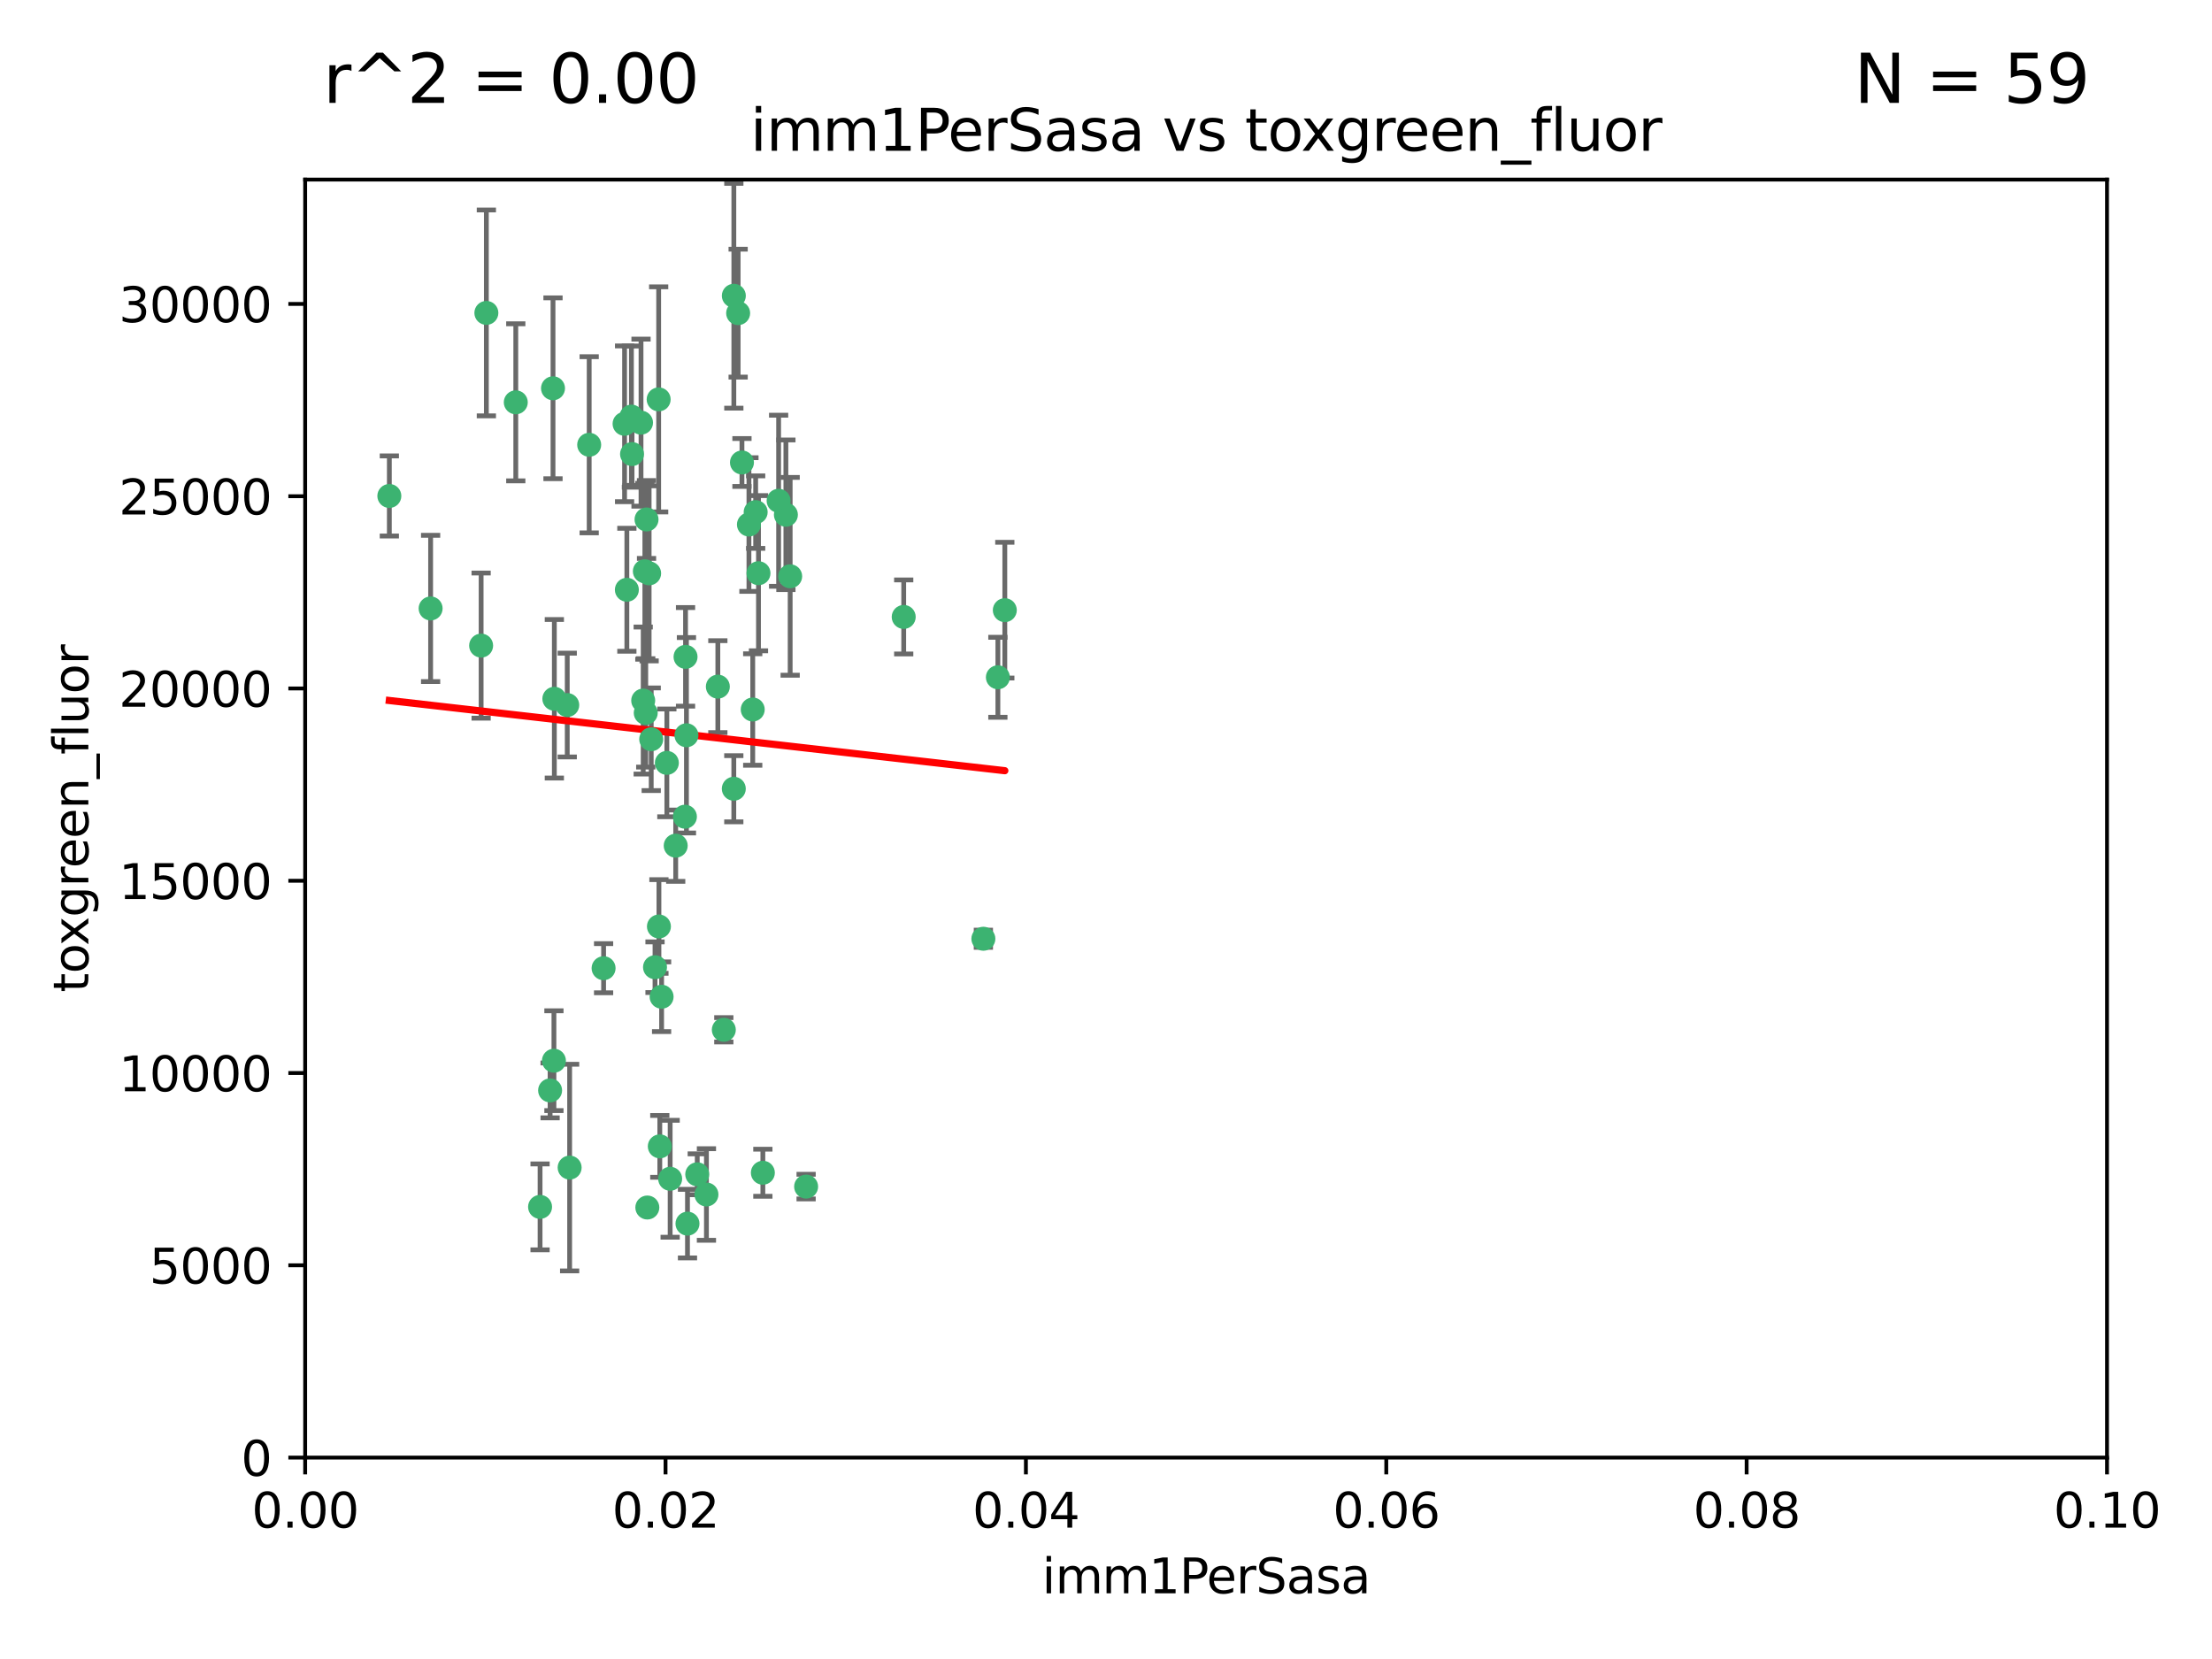 <?xml version="1.0" encoding="utf-8" standalone="no"?>
<!DOCTYPE svg PUBLIC "-//W3C//DTD SVG 1.1//EN"
  "http://www.w3.org/Graphics/SVG/1.1/DTD/svg11.dtd">
<svg xmlns:xlink="http://www.w3.org/1999/xlink" width="460.8pt" height="345.6pt" viewBox="0 0 460.8 345.6" xmlns="http://www.w3.org/2000/svg" version="1.1">
 <defs>
  <style type="text/css">*{stroke-linejoin: round; stroke-linecap: butt}</style>
 </defs>
 <g id="figure_1">
  <g id="patch_1">
   <path d="M 0 345.6 
L 460.8 345.6 
L 460.8 0 
L 0 0 
z
" style="fill: #ffffff"/>
  </g>
  <g id="axes_1">
   <g id="patch_2">
    <path d="M 63.571 303.64 
L 438.93 303.64 
L 438.93 37.411 
L 63.571 37.411 
z
" style="fill: #ffffff"/>
   </g>
   <g id="PathCollection_1">
    <defs>
     <path id="m9d5ee0cc6b" d="M 0 1.118 
C 0.297 1.118 0.581 1 0.791 0.791 
C 1 0.581 1.118 0.297 1.118 0 
C 1.118 -0.297 1 -0.581 0.791 -0.791 
C 0.581 -1 0.297 -1.118 0 -1.118 
C -0.297 -1.118 -0.581 -1 -0.791 -0.791 
C -1 -0.581 -1.118 -0.297 -1.118 0 
C -1.118 0.297 -1 0.581 -0.791 0.791 
C -0.581 1 -0.297 1.118 0 1.118 
z
" style="stroke: #3cb371"/>
    </defs>
    <g clip-path="url(#pe3b0ec6a59)">
     <use xlink:href="#m9d5ee0cc6b" x="81.107" y="103.319" style="fill: #3cb371; stroke: #3cb371"/>
     <use xlink:href="#m9d5ee0cc6b" x="101.319" y="65.184" style="fill: #3cb371; stroke: #3cb371"/>
     <use xlink:href="#m9d5ee0cc6b" x="100.227" y="134.491" style="fill: #3cb371; stroke: #3cb371"/>
     <use xlink:href="#m9d5ee0cc6b" x="89.706" y="126.749" style="fill: #3cb371; stroke: #3cb371"/>
     <use xlink:href="#m9d5ee0cc6b" x="156.017" y="109.268" style="fill: #3cb371; stroke: #3cb371"/>
     <use xlink:href="#m9d5ee0cc6b" x="137.211" y="83.201" style="fill: #3cb371; stroke: #3cb371"/>
     <use xlink:href="#m9d5ee0cc6b" x="107.447" y="83.811" style="fill: #3cb371; stroke: #3cb371"/>
     <use xlink:href="#m9d5ee0cc6b" x="130.11" y="88.286" style="fill: #3cb371; stroke: #3cb371"/>
     <use xlink:href="#m9d5ee0cc6b" x="149.54" y="143.039" style="fill: #3cb371; stroke: #3cb371"/>
     <use xlink:href="#m9d5ee0cc6b" x="130.587" y="122.859" style="fill: #3cb371; stroke: #3cb371"/>
     <use xlink:href="#m9d5ee0cc6b" x="164.607" y="120.054" style="fill: #3cb371; stroke: #3cb371"/>
     <use xlink:href="#m9d5ee0cc6b" x="134.683" y="108.214" style="fill: #3cb371; stroke: #3cb371"/>
     <use xlink:href="#m9d5ee0cc6b" x="162.201" y="104.315" style="fill: #3cb371; stroke: #3cb371"/>
     <use xlink:href="#m9d5ee0cc6b" x="152.872" y="61.614" style="fill: #3cb371; stroke: #3cb371"/>
     <use xlink:href="#m9d5ee0cc6b" x="133.991" y="145.935" style="fill: #3cb371; stroke: #3cb371"/>
     <use xlink:href="#m9d5ee0cc6b" x="133.537" y="88.045" style="fill: #3cb371; stroke: #3cb371"/>
     <use xlink:href="#m9d5ee0cc6b" x="115.202" y="80.887" style="fill: #3cb371; stroke: #3cb371"/>
     <use xlink:href="#m9d5ee0cc6b" x="135.226" y="119.44" style="fill: #3cb371; stroke: #3cb371"/>
     <use xlink:href="#m9d5ee0cc6b" x="131.665" y="94.593" style="fill: #3cb371; stroke: #3cb371"/>
     <use xlink:href="#m9d5ee0cc6b" x="157.418" y="106.684" style="fill: #3cb371; stroke: #3cb371"/>
     <use xlink:href="#m9d5ee0cc6b" x="125.739" y="201.695" style="fill: #3cb371; stroke: #3cb371"/>
     <use xlink:href="#m9d5ee0cc6b" x="131.536" y="86.787" style="fill: #3cb371; stroke: #3cb371"/>
     <use xlink:href="#m9d5ee0cc6b" x="118.666" y="243.228" style="fill: #3cb371; stroke: #3cb371"/>
     <use xlink:href="#m9d5ee0cc6b" x="154.563" y="96.341" style="fill: #3cb371; stroke: #3cb371"/>
     <use xlink:href="#m9d5ee0cc6b" x="158.007" y="119.409" style="fill: #3cb371; stroke: #3cb371"/>
     <use xlink:href="#m9d5ee0cc6b" x="153.769" y="65.233" style="fill: #3cb371; stroke: #3cb371"/>
     <use xlink:href="#m9d5ee0cc6b" x="118.169" y="146.874" style="fill: #3cb371; stroke: #3cb371"/>
     <use xlink:href="#m9d5ee0cc6b" x="136.451" y="201.487" style="fill: #3cb371; stroke: #3cb371"/>
     <use xlink:href="#m9d5ee0cc6b" x="143.216" y="254.906" style="fill: #3cb371; stroke: #3cb371"/>
     <use xlink:href="#m9d5ee0cc6b" x="142.811" y="136.835" style="fill: #3cb371; stroke: #3cb371"/>
     <use xlink:href="#m9d5ee0cc6b" x="163.716" y="107.234" style="fill: #3cb371; stroke: #3cb371"/>
     <use xlink:href="#m9d5ee0cc6b" x="138.918" y="158.921" style="fill: #3cb371; stroke: #3cb371"/>
     <use xlink:href="#m9d5ee0cc6b" x="112.506" y="251.417" style="fill: #3cb371; stroke: #3cb371"/>
     <use xlink:href="#m9d5ee0cc6b" x="207.877" y="141.091" style="fill: #3cb371; stroke: #3cb371"/>
     <use xlink:href="#m9d5ee0cc6b" x="209.321" y="127.107" style="fill: #3cb371; stroke: #3cb371"/>
     <use xlink:href="#m9d5ee0cc6b" x="134.851" y="251.547" style="fill: #3cb371; stroke: #3cb371"/>
     <use xlink:href="#m9d5ee0cc6b" x="137.448" y="238.808" style="fill: #3cb371; stroke: #3cb371"/>
     <use xlink:href="#m9d5ee0cc6b" x="140.762" y="176.169" style="fill: #3cb371; stroke: #3cb371"/>
     <use xlink:href="#m9d5ee0cc6b" x="152.865" y="164.309" style="fill: #3cb371; stroke: #3cb371"/>
     <use xlink:href="#m9d5ee0cc6b" x="114.597" y="227.152" style="fill: #3cb371; stroke: #3cb371"/>
     <use xlink:href="#m9d5ee0cc6b" x="137.267" y="193.002" style="fill: #3cb371; stroke: #3cb371"/>
     <use xlink:href="#m9d5ee0cc6b" x="188.259" y="128.518" style="fill: #3cb371; stroke: #3cb371"/>
     <use xlink:href="#m9d5ee0cc6b" x="134.52" y="148.507" style="fill: #3cb371; stroke: #3cb371"/>
     <use xlink:href="#m9d5ee0cc6b" x="147.163" y="248.836" style="fill: #3cb371; stroke: #3cb371"/>
     <use xlink:href="#m9d5ee0cc6b" x="142.999" y="153.171" style="fill: #3cb371; stroke: #3cb371"/>
     <use xlink:href="#m9d5ee0cc6b" x="204.855" y="195.558" style="fill: #3cb371; stroke: #3cb371"/>
     <use xlink:href="#m9d5ee0cc6b" x="150.784" y="214.524" style="fill: #3cb371; stroke: #3cb371"/>
     <use xlink:href="#m9d5ee0cc6b" x="137.823" y="207.64" style="fill: #3cb371; stroke: #3cb371"/>
     <use xlink:href="#m9d5ee0cc6b" x="156.807" y="147.801" style="fill: #3cb371; stroke: #3cb371"/>
     <use xlink:href="#m9d5ee0cc6b" x="167.929" y="247.192" style="fill: #3cb371; stroke: #3cb371"/>
     <use xlink:href="#m9d5ee0cc6b" x="142.68" y="170.133" style="fill: #3cb371; stroke: #3cb371"/>
     <use xlink:href="#m9d5ee0cc6b" x="115.394" y="220.964" style="fill: #3cb371; stroke: #3cb371"/>
     <use xlink:href="#m9d5ee0cc6b" x="115.48" y="145.567" style="fill: #3cb371; stroke: #3cb371"/>
     <use xlink:href="#m9d5ee0cc6b" x="122.738" y="92.655" style="fill: #3cb371; stroke: #3cb371"/>
     <use xlink:href="#m9d5ee0cc6b" x="134.334" y="119.004" style="fill: #3cb371; stroke: #3cb371"/>
     <use xlink:href="#m9d5ee0cc6b" x="158.917" y="244.305" style="fill: #3cb371; stroke: #3cb371"/>
     <use xlink:href="#m9d5ee0cc6b" x="139.605" y="245.561" style="fill: #3cb371; stroke: #3cb371"/>
     <use xlink:href="#m9d5ee0cc6b" x="145.249" y="244.625" style="fill: #3cb371; stroke: #3cb371"/>
     <use xlink:href="#m9d5ee0cc6b" x="135.66" y="153.996" style="fill: #3cb371; stroke: #3cb371"/>
    </g>
   </g>
   <g id="matplotlib.axis_1">
    <g id="xtick_1">
     <g id="line2d_1">
      <defs>
       <path id="m392579016e" d="M 0 0 
L 0 3.5 
" style="stroke: #000000; stroke-width: 0.8"/>
      </defs>
      <g>
       <use xlink:href="#m392579016e" x="63.571" y="303.64" style="stroke: #000000; stroke-width: 0.8"/>
      </g>
     </g>
     <g id="text_1">
      <!-- 0.00 -->
      <g transform="translate(52.438 318.238)scale(0.1 -0.1)">
       <defs>
        <path id="DejaVuSans-30" d="M 2034 4250 
Q 1547 4250 1301 3770 
Q 1056 3291 1056 2328 
Q 1056 1369 1301 889 
Q 1547 409 2034 409 
Q 2525 409 2770 889 
Q 3016 1369 3016 2328 
Q 3016 3291 2770 3770 
Q 2525 4250 2034 4250 
z
M 2034 4750 
Q 2819 4750 3233 4129 
Q 3647 3509 3647 2328 
Q 3647 1150 3233 529 
Q 2819 -91 2034 -91 
Q 1250 -91 836 529 
Q 422 1150 422 2328 
Q 422 3509 836 4129 
Q 1250 4750 2034 4750 
z
" transform="scale(0.016)"/>
        <path id="DejaVuSans-2e" d="M 684 794 
L 1344 794 
L 1344 0 
L 684 0 
L 684 794 
z
" transform="scale(0.016)"/>
       </defs>
       <use xlink:href="#DejaVuSans-30"/>
       <use xlink:href="#DejaVuSans-2e" x="63.623"/>
       <use xlink:href="#DejaVuSans-30" x="95.41"/>
       <use xlink:href="#DejaVuSans-30" x="159.033"/>
      </g>
     </g>
    </g>
    <g id="xtick_2">
     <g id="line2d_2">
      <g>
       <use xlink:href="#m392579016e" x="138.643" y="303.64" style="stroke: #000000; stroke-width: 0.8"/>
      </g>
     </g>
     <g id="text_2">
      <!-- 0.02 -->
      <g transform="translate(127.51 318.238)scale(0.1 -0.1)">
       <defs>
        <path id="DejaVuSans-32" d="M 1228 531 
L 3431 531 
L 3431 0 
L 469 0 
L 469 531 
Q 828 903 1448 1529 
Q 2069 2156 2228 2338 
Q 2531 2678 2651 2914 
Q 2772 3150 2772 3378 
Q 2772 3750 2511 3984 
Q 2250 4219 1831 4219 
Q 1534 4219 1204 4116 
Q 875 4013 500 3803 
L 500 4441 
Q 881 4594 1212 4672 
Q 1544 4750 1819 4750 
Q 2544 4750 2975 4387 
Q 3406 4025 3406 3419 
Q 3406 3131 3298 2873 
Q 3191 2616 2906 2266 
Q 2828 2175 2409 1742 
Q 1991 1309 1228 531 
z
" transform="scale(0.016)"/>
       </defs>
       <use xlink:href="#DejaVuSans-30"/>
       <use xlink:href="#DejaVuSans-2e" x="63.623"/>
       <use xlink:href="#DejaVuSans-30" x="95.41"/>
       <use xlink:href="#DejaVuSans-32" x="159.033"/>
      </g>
     </g>
    </g>
    <g id="xtick_3">
     <g id="line2d_3">
      <g>
       <use xlink:href="#m392579016e" x="213.715" y="303.64" style="stroke: #000000; stroke-width: 0.8"/>
      </g>
     </g>
     <g id="text_3">
      <!-- 0.04 -->
      <g transform="translate(202.582 318.238)scale(0.1 -0.1)">
       <defs>
        <path id="DejaVuSans-34" d="M 2419 4116 
L 825 1625 
L 2419 1625 
L 2419 4116 
z
M 2253 4666 
L 3047 4666 
L 3047 1625 
L 3713 1625 
L 3713 1100 
L 3047 1100 
L 3047 0 
L 2419 0 
L 2419 1100 
L 313 1100 
L 313 1709 
L 2253 4666 
z
" transform="scale(0.016)"/>
       </defs>
       <use xlink:href="#DejaVuSans-30"/>
       <use xlink:href="#DejaVuSans-2e" x="63.623"/>
       <use xlink:href="#DejaVuSans-30" x="95.41"/>
       <use xlink:href="#DejaVuSans-34" x="159.033"/>
      </g>
     </g>
    </g>
    <g id="xtick_4">
     <g id="line2d_4">
      <g>
       <use xlink:href="#m392579016e" x="288.786" y="303.64" style="stroke: #000000; stroke-width: 0.8"/>
      </g>
     </g>
     <g id="text_4">
      <!-- 0.06 -->
      <g transform="translate(277.654 318.238)scale(0.1 -0.1)">
       <defs>
        <path id="DejaVuSans-36" d="M 2113 2584 
Q 1688 2584 1439 2293 
Q 1191 2003 1191 1497 
Q 1191 994 1439 701 
Q 1688 409 2113 409 
Q 2538 409 2786 701 
Q 3034 994 3034 1497 
Q 3034 2003 2786 2293 
Q 2538 2584 2113 2584 
z
M 3366 4563 
L 3366 3988 
Q 3128 4100 2886 4159 
Q 2644 4219 2406 4219 
Q 1781 4219 1451 3797 
Q 1122 3375 1075 2522 
Q 1259 2794 1537 2939 
Q 1816 3084 2150 3084 
Q 2853 3084 3261 2657 
Q 3669 2231 3669 1497 
Q 3669 778 3244 343 
Q 2819 -91 2113 -91 
Q 1303 -91 875 529 
Q 447 1150 447 2328 
Q 447 3434 972 4092 
Q 1497 4750 2381 4750 
Q 2619 4750 2861 4703 
Q 3103 4656 3366 4563 
z
" transform="scale(0.016)"/>
       </defs>
       <use xlink:href="#DejaVuSans-30"/>
       <use xlink:href="#DejaVuSans-2e" x="63.623"/>
       <use xlink:href="#DejaVuSans-30" x="95.41"/>
       <use xlink:href="#DejaVuSans-36" x="159.033"/>
      </g>
     </g>
    </g>
    <g id="xtick_5">
     <g id="line2d_5">
      <g>
       <use xlink:href="#m392579016e" x="363.858" y="303.64" style="stroke: #000000; stroke-width: 0.8"/>
      </g>
     </g>
     <g id="text_5">
      <!-- 0.08 -->
      <g transform="translate(352.725 318.238)scale(0.1 -0.1)">
       <defs>
        <path id="DejaVuSans-38" d="M 2034 2216 
Q 1584 2216 1326 1975 
Q 1069 1734 1069 1313 
Q 1069 891 1326 650 
Q 1584 409 2034 409 
Q 2484 409 2743 651 
Q 3003 894 3003 1313 
Q 3003 1734 2745 1975 
Q 2488 2216 2034 2216 
z
M 1403 2484 
Q 997 2584 770 2862 
Q 544 3141 544 3541 
Q 544 4100 942 4425 
Q 1341 4750 2034 4750 
Q 2731 4750 3128 4425 
Q 3525 4100 3525 3541 
Q 3525 3141 3298 2862 
Q 3072 2584 2669 2484 
Q 3125 2378 3379 2068 
Q 3634 1759 3634 1313 
Q 3634 634 3220 271 
Q 2806 -91 2034 -91 
Q 1263 -91 848 271 
Q 434 634 434 1313 
Q 434 1759 690 2068 
Q 947 2378 1403 2484 
z
M 1172 3481 
Q 1172 3119 1398 2916 
Q 1625 2713 2034 2713 
Q 2441 2713 2670 2916 
Q 2900 3119 2900 3481 
Q 2900 3844 2670 4047 
Q 2441 4250 2034 4250 
Q 1625 4250 1398 4047 
Q 1172 3844 1172 3481 
z
" transform="scale(0.016)"/>
       </defs>
       <use xlink:href="#DejaVuSans-30"/>
       <use xlink:href="#DejaVuSans-2e" x="63.623"/>
       <use xlink:href="#DejaVuSans-30" x="95.41"/>
       <use xlink:href="#DejaVuSans-38" x="159.033"/>
      </g>
     </g>
    </g>
    <g id="xtick_6">
     <g id="line2d_6">
      <g>
       <use xlink:href="#m392579016e" x="438.93" y="303.64" style="stroke: #000000; stroke-width: 0.8"/>
      </g>
     </g>
     <g id="text_6">
      <!-- 0.10 -->
      <g transform="translate(427.797 318.238)scale(0.1 -0.1)">
       <defs>
        <path id="DejaVuSans-31" d="M 794 531 
L 1825 531 
L 1825 4091 
L 703 3866 
L 703 4441 
L 1819 4666 
L 2450 4666 
L 2450 531 
L 3481 531 
L 3481 0 
L 794 0 
L 794 531 
z
" transform="scale(0.016)"/>
       </defs>
       <use xlink:href="#DejaVuSans-30"/>
       <use xlink:href="#DejaVuSans-2e" x="63.623"/>
       <use xlink:href="#DejaVuSans-31" x="95.41"/>
       <use xlink:href="#DejaVuSans-30" x="159.033"/>
      </g>
     </g>
    </g>
    <g id="text_7">
     <!-- imm1PerSasa -->
     <g transform="translate(217.067 331.917)scale(0.1 -0.1)">
      <defs>
       <path id="DejaVuSans-69" d="M 603 3500 
L 1178 3500 
L 1178 0 
L 603 0 
L 603 3500 
z
M 603 4863 
L 1178 4863 
L 1178 4134 
L 603 4134 
L 603 4863 
z
" transform="scale(0.016)"/>
       <path id="DejaVuSans-6d" d="M 3328 2828 
Q 3544 3216 3844 3400 
Q 4144 3584 4550 3584 
Q 5097 3584 5394 3201 
Q 5691 2819 5691 2113 
L 5691 0 
L 5113 0 
L 5113 2094 
Q 5113 2597 4934 2840 
Q 4756 3084 4391 3084 
Q 3944 3084 3684 2787 
Q 3425 2491 3425 1978 
L 3425 0 
L 2847 0 
L 2847 2094 
Q 2847 2600 2669 2842 
Q 2491 3084 2119 3084 
Q 1678 3084 1418 2786 
Q 1159 2488 1159 1978 
L 1159 0 
L 581 0 
L 581 3500 
L 1159 3500 
L 1159 2956 
Q 1356 3278 1631 3431 
Q 1906 3584 2284 3584 
Q 2666 3584 2933 3390 
Q 3200 3197 3328 2828 
z
" transform="scale(0.016)"/>
       <path id="DejaVuSans-50" d="M 1259 4147 
L 1259 2394 
L 2053 2394 
Q 2494 2394 2734 2622 
Q 2975 2850 2975 3272 
Q 2975 3691 2734 3919 
Q 2494 4147 2053 4147 
L 1259 4147 
z
M 628 4666 
L 2053 4666 
Q 2838 4666 3239 4311 
Q 3641 3956 3641 3272 
Q 3641 2581 3239 2228 
Q 2838 1875 2053 1875 
L 1259 1875 
L 1259 0 
L 628 0 
L 628 4666 
z
" transform="scale(0.016)"/>
       <path id="DejaVuSans-65" d="M 3597 1894 
L 3597 1613 
L 953 1613 
Q 991 1019 1311 708 
Q 1631 397 2203 397 
Q 2534 397 2845 478 
Q 3156 559 3463 722 
L 3463 178 
Q 3153 47 2828 -22 
Q 2503 -91 2169 -91 
Q 1331 -91 842 396 
Q 353 884 353 1716 
Q 353 2575 817 3079 
Q 1281 3584 2069 3584 
Q 2775 3584 3186 3129 
Q 3597 2675 3597 1894 
z
M 3022 2063 
Q 3016 2534 2758 2815 
Q 2500 3097 2075 3097 
Q 1594 3097 1305 2825 
Q 1016 2553 972 2059 
L 3022 2063 
z
" transform="scale(0.016)"/>
       <path id="DejaVuSans-72" d="M 2631 2963 
Q 2534 3019 2420 3045 
Q 2306 3072 2169 3072 
Q 1681 3072 1420 2755 
Q 1159 2438 1159 1844 
L 1159 0 
L 581 0 
L 581 3500 
L 1159 3500 
L 1159 2956 
Q 1341 3275 1631 3429 
Q 1922 3584 2338 3584 
Q 2397 3584 2469 3576 
Q 2541 3569 2628 3553 
L 2631 2963 
z
" transform="scale(0.016)"/>
       <path id="DejaVuSans-53" d="M 3425 4513 
L 3425 3897 
Q 3066 4069 2747 4153 
Q 2428 4238 2131 4238 
Q 1616 4238 1336 4038 
Q 1056 3838 1056 3469 
Q 1056 3159 1242 3001 
Q 1428 2844 1947 2747 
L 2328 2669 
Q 3034 2534 3370 2195 
Q 3706 1856 3706 1288 
Q 3706 609 3251 259 
Q 2797 -91 1919 -91 
Q 1588 -91 1214 -16 
Q 841 59 441 206 
L 441 856 
Q 825 641 1194 531 
Q 1563 422 1919 422 
Q 2459 422 2753 634 
Q 3047 847 3047 1241 
Q 3047 1584 2836 1778 
Q 2625 1972 2144 2069 
L 1759 2144 
Q 1053 2284 737 2584 
Q 422 2884 422 3419 
Q 422 4038 858 4394 
Q 1294 4750 2059 4750 
Q 2388 4750 2728 4690 
Q 3069 4631 3425 4513 
z
" transform="scale(0.016)"/>
       <path id="DejaVuSans-61" d="M 2194 1759 
Q 1497 1759 1228 1600 
Q 959 1441 959 1056 
Q 959 750 1161 570 
Q 1363 391 1709 391 
Q 2188 391 2477 730 
Q 2766 1069 2766 1631 
L 2766 1759 
L 2194 1759 
z
M 3341 1997 
L 3341 0 
L 2766 0 
L 2766 531 
Q 2569 213 2275 61 
Q 1981 -91 1556 -91 
Q 1019 -91 701 211 
Q 384 513 384 1019 
Q 384 1609 779 1909 
Q 1175 2209 1959 2209 
L 2766 2209 
L 2766 2266 
Q 2766 2663 2505 2880 
Q 2244 3097 1772 3097 
Q 1472 3097 1187 3025 
Q 903 2953 641 2809 
L 641 3341 
Q 956 3463 1253 3523 
Q 1550 3584 1831 3584 
Q 2591 3584 2966 3190 
Q 3341 2797 3341 1997 
z
" transform="scale(0.016)"/>
       <path id="DejaVuSans-73" d="M 2834 3397 
L 2834 2853 
Q 2591 2978 2328 3040 
Q 2066 3103 1784 3103 
Q 1356 3103 1142 2972 
Q 928 2841 928 2578 
Q 928 2378 1081 2264 
Q 1234 2150 1697 2047 
L 1894 2003 
Q 2506 1872 2764 1633 
Q 3022 1394 3022 966 
Q 3022 478 2636 193 
Q 2250 -91 1575 -91 
Q 1294 -91 989 -36 
Q 684 19 347 128 
L 347 722 
Q 666 556 975 473 
Q 1284 391 1588 391 
Q 1994 391 2212 530 
Q 2431 669 2431 922 
Q 2431 1156 2273 1281 
Q 2116 1406 1581 1522 
L 1381 1569 
Q 847 1681 609 1914 
Q 372 2147 372 2553 
Q 372 3047 722 3315 
Q 1072 3584 1716 3584 
Q 2034 3584 2315 3537 
Q 2597 3491 2834 3397 
z
" transform="scale(0.016)"/>
      </defs>
      <use xlink:href="#DejaVuSans-69"/>
      <use xlink:href="#DejaVuSans-6d" x="27.783"/>
      <use xlink:href="#DejaVuSans-6d" x="125.195"/>
      <use xlink:href="#DejaVuSans-31" x="222.607"/>
      <use xlink:href="#DejaVuSans-50" x="286.23"/>
      <use xlink:href="#DejaVuSans-65" x="342.908"/>
      <use xlink:href="#DejaVuSans-72" x="404.432"/>
      <use xlink:href="#DejaVuSans-53" x="445.545"/>
      <use xlink:href="#DejaVuSans-61" x="509.021"/>
      <use xlink:href="#DejaVuSans-73" x="570.301"/>
      <use xlink:href="#DejaVuSans-61" x="622.4"/>
     </g>
    </g>
   </g>
   <g id="matplotlib.axis_2">
    <g id="ytick_1">
     <g id="line2d_7">
      <defs>
       <path id="mf662543afd" d="M 0 0 
L -3.5 0 
" style="stroke: #000000; stroke-width: 0.8"/>
      </defs>
      <g>
       <use xlink:href="#mf662543afd" x="63.571" y="303.64" style="stroke: #000000; stroke-width: 0.8"/>
      </g>
     </g>
     <g id="text_8">
      <!-- 0 -->
      <g transform="translate(50.209 307.439)scale(0.1 -0.1)">
       <use xlink:href="#DejaVuSans-30"/>
      </g>
     </g>
    </g>
    <g id="ytick_2">
     <g id="line2d_8">
      <g>
       <use xlink:href="#mf662543afd" x="63.571" y="263.586" style="stroke: #000000; stroke-width: 0.8"/>
      </g>
     </g>
     <g id="text_9">
      <!-- 5000 -->
      <g transform="translate(31.121 267.385)scale(0.1 -0.1)">
       <defs>
        <path id="DejaVuSans-35" d="M 691 4666 
L 3169 4666 
L 3169 4134 
L 1269 4134 
L 1269 2991 
Q 1406 3038 1543 3061 
Q 1681 3084 1819 3084 
Q 2600 3084 3056 2656 
Q 3513 2228 3513 1497 
Q 3513 744 3044 326 
Q 2575 -91 1722 -91 
Q 1428 -91 1123 -41 
Q 819 9 494 109 
L 494 744 
Q 775 591 1075 516 
Q 1375 441 1709 441 
Q 2250 441 2565 725 
Q 2881 1009 2881 1497 
Q 2881 1984 2565 2268 
Q 2250 2553 1709 2553 
Q 1456 2553 1204 2497 
Q 953 2441 691 2322 
L 691 4666 
z
" transform="scale(0.016)"/>
       </defs>
       <use xlink:href="#DejaVuSans-35"/>
       <use xlink:href="#DejaVuSans-30" x="63.623"/>
       <use xlink:href="#DejaVuSans-30" x="127.246"/>
       <use xlink:href="#DejaVuSans-30" x="190.869"/>
      </g>
     </g>
    </g>
    <g id="ytick_3">
     <g id="line2d_9">
      <g>
       <use xlink:href="#mf662543afd" x="63.571" y="223.532" style="stroke: #000000; stroke-width: 0.8"/>
      </g>
     </g>
     <g id="text_10">
      <!-- 10000 -->
      <g transform="translate(24.759 227.331)scale(0.1 -0.1)">
       <use xlink:href="#DejaVuSans-31"/>
       <use xlink:href="#DejaVuSans-30" x="63.623"/>
       <use xlink:href="#DejaVuSans-30" x="127.246"/>
       <use xlink:href="#DejaVuSans-30" x="190.869"/>
       <use xlink:href="#DejaVuSans-30" x="254.492"/>
      </g>
     </g>
    </g>
    <g id="ytick_4">
     <g id="line2d_10">
      <g>
       <use xlink:href="#mf662543afd" x="63.571" y="183.478" style="stroke: #000000; stroke-width: 0.8"/>
      </g>
     </g>
     <g id="text_11">
      <!-- 15000 -->
      <g transform="translate(24.759 187.278)scale(0.1 -0.1)">
       <use xlink:href="#DejaVuSans-31"/>
       <use xlink:href="#DejaVuSans-35" x="63.623"/>
       <use xlink:href="#DejaVuSans-30" x="127.246"/>
       <use xlink:href="#DejaVuSans-30" x="190.869"/>
       <use xlink:href="#DejaVuSans-30" x="254.492"/>
      </g>
     </g>
    </g>
    <g id="ytick_5">
     <g id="line2d_11">
      <g>
       <use xlink:href="#mf662543afd" x="63.571" y="143.424" style="stroke: #000000; stroke-width: 0.8"/>
      </g>
     </g>
     <g id="text_12">
      <!-- 20000 -->
      <g transform="translate(24.759 147.224)scale(0.1 -0.1)">
       <use xlink:href="#DejaVuSans-32"/>
       <use xlink:href="#DejaVuSans-30" x="63.623"/>
       <use xlink:href="#DejaVuSans-30" x="127.246"/>
       <use xlink:href="#DejaVuSans-30" x="190.869"/>
       <use xlink:href="#DejaVuSans-30" x="254.492"/>
      </g>
     </g>
    </g>
    <g id="ytick_6">
     <g id="line2d_12">
      <g>
       <use xlink:href="#mf662543afd" x="63.571" y="103.371" style="stroke: #000000; stroke-width: 0.8"/>
      </g>
     </g>
     <g id="text_13">
      <!-- 25000 -->
      <g transform="translate(24.759 107.17)scale(0.1 -0.1)">
       <use xlink:href="#DejaVuSans-32"/>
       <use xlink:href="#DejaVuSans-35" x="63.623"/>
       <use xlink:href="#DejaVuSans-30" x="127.246"/>
       <use xlink:href="#DejaVuSans-30" x="190.869"/>
       <use xlink:href="#DejaVuSans-30" x="254.492"/>
      </g>
     </g>
    </g>
    <g id="ytick_7">
     <g id="line2d_13">
      <g>
       <use xlink:href="#mf662543afd" x="63.571" y="63.317" style="stroke: #000000; stroke-width: 0.8"/>
      </g>
     </g>
     <g id="text_14">
      <!-- 30000 -->
      <g transform="translate(24.759 67.116)scale(0.1 -0.1)">
       <defs>
        <path id="DejaVuSans-33" d="M 2597 2516 
Q 3050 2419 3304 2112 
Q 3559 1806 3559 1356 
Q 3559 666 3084 287 
Q 2609 -91 1734 -91 
Q 1441 -91 1130 -33 
Q 819 25 488 141 
L 488 750 
Q 750 597 1062 519 
Q 1375 441 1716 441 
Q 2309 441 2620 675 
Q 2931 909 2931 1356 
Q 2931 1769 2642 2001 
Q 2353 2234 1838 2234 
L 1294 2234 
L 1294 2753 
L 1863 2753 
Q 2328 2753 2575 2939 
Q 2822 3125 2822 3475 
Q 2822 3834 2567 4026 
Q 2313 4219 1838 4219 
Q 1578 4219 1281 4162 
Q 984 4106 628 3988 
L 628 4550 
Q 988 4650 1302 4700 
Q 1616 4750 1894 4750 
Q 2613 4750 3031 4423 
Q 3450 4097 3450 3541 
Q 3450 3153 3228 2886 
Q 3006 2619 2597 2516 
z
" transform="scale(0.016)"/>
       </defs>
       <use xlink:href="#DejaVuSans-33"/>
       <use xlink:href="#DejaVuSans-30" x="63.623"/>
       <use xlink:href="#DejaVuSans-30" x="127.246"/>
       <use xlink:href="#DejaVuSans-30" x="190.869"/>
       <use xlink:href="#DejaVuSans-30" x="254.492"/>
      </g>
     </g>
    </g>
    <g id="text_15">
     <!-- toxgreen_fluor -->
     <g transform="translate(18.401 206.72)rotate(-90)scale(0.1 -0.1)">
      <defs>
       <path id="DejaVuSans-74" d="M 1172 4494 
L 1172 3500 
L 2356 3500 
L 2356 3053 
L 1172 3053 
L 1172 1153 
Q 1172 725 1289 603 
Q 1406 481 1766 481 
L 2356 481 
L 2356 0 
L 1766 0 
Q 1100 0 847 248 
Q 594 497 594 1153 
L 594 3053 
L 172 3053 
L 172 3500 
L 594 3500 
L 594 4494 
L 1172 4494 
z
" transform="scale(0.016)"/>
       <path id="DejaVuSans-6f" d="M 1959 3097 
Q 1497 3097 1228 2736 
Q 959 2375 959 1747 
Q 959 1119 1226 758 
Q 1494 397 1959 397 
Q 2419 397 2687 759 
Q 2956 1122 2956 1747 
Q 2956 2369 2687 2733 
Q 2419 3097 1959 3097 
z
M 1959 3584 
Q 2709 3584 3137 3096 
Q 3566 2609 3566 1747 
Q 3566 888 3137 398 
Q 2709 -91 1959 -91 
Q 1206 -91 779 398 
Q 353 888 353 1747 
Q 353 2609 779 3096 
Q 1206 3584 1959 3584 
z
" transform="scale(0.016)"/>
       <path id="DejaVuSans-78" d="M 3513 3500 
L 2247 1797 
L 3578 0 
L 2900 0 
L 1881 1375 
L 863 0 
L 184 0 
L 1544 1831 
L 300 3500 
L 978 3500 
L 1906 2253 
L 2834 3500 
L 3513 3500 
z
" transform="scale(0.016)"/>
       <path id="DejaVuSans-67" d="M 2906 1791 
Q 2906 2416 2648 2759 
Q 2391 3103 1925 3103 
Q 1463 3103 1205 2759 
Q 947 2416 947 1791 
Q 947 1169 1205 825 
Q 1463 481 1925 481 
Q 2391 481 2648 825 
Q 2906 1169 2906 1791 
z
M 3481 434 
Q 3481 -459 3084 -895 
Q 2688 -1331 1869 -1331 
Q 1566 -1331 1297 -1286 
Q 1028 -1241 775 -1147 
L 775 -588 
Q 1028 -725 1275 -790 
Q 1522 -856 1778 -856 
Q 2344 -856 2625 -561 
Q 2906 -266 2906 331 
L 2906 616 
Q 2728 306 2450 153 
Q 2172 0 1784 0 
Q 1141 0 747 490 
Q 353 981 353 1791 
Q 353 2603 747 3093 
Q 1141 3584 1784 3584 
Q 2172 3584 2450 3431 
Q 2728 3278 2906 2969 
L 2906 3500 
L 3481 3500 
L 3481 434 
z
" transform="scale(0.016)"/>
       <path id="DejaVuSans-6e" d="M 3513 2113 
L 3513 0 
L 2938 0 
L 2938 2094 
Q 2938 2591 2744 2837 
Q 2550 3084 2163 3084 
Q 1697 3084 1428 2787 
Q 1159 2491 1159 1978 
L 1159 0 
L 581 0 
L 581 3500 
L 1159 3500 
L 1159 2956 
Q 1366 3272 1645 3428 
Q 1925 3584 2291 3584 
Q 2894 3584 3203 3211 
Q 3513 2838 3513 2113 
z
" transform="scale(0.016)"/>
       <path id="DejaVuSans-5f" d="M 3263 -1063 
L 3263 -1509 
L -63 -1509 
L -63 -1063 
L 3263 -1063 
z
" transform="scale(0.016)"/>
       <path id="DejaVuSans-66" d="M 2375 4863 
L 2375 4384 
L 1825 4384 
Q 1516 4384 1395 4259 
Q 1275 4134 1275 3809 
L 1275 3500 
L 2222 3500 
L 2222 3053 
L 1275 3053 
L 1275 0 
L 697 0 
L 697 3053 
L 147 3053 
L 147 3500 
L 697 3500 
L 697 3744 
Q 697 4328 969 4595 
Q 1241 4863 1831 4863 
L 2375 4863 
z
" transform="scale(0.016)"/>
       <path id="DejaVuSans-6c" d="M 603 4863 
L 1178 4863 
L 1178 0 
L 603 0 
L 603 4863 
z
" transform="scale(0.016)"/>
       <path id="DejaVuSans-75" d="M 544 1381 
L 544 3500 
L 1119 3500 
L 1119 1403 
Q 1119 906 1312 657 
Q 1506 409 1894 409 
Q 2359 409 2629 706 
Q 2900 1003 2900 1516 
L 2900 3500 
L 3475 3500 
L 3475 0 
L 2900 0 
L 2900 538 
Q 2691 219 2414 64 
Q 2138 -91 1772 -91 
Q 1169 -91 856 284 
Q 544 659 544 1381 
z
M 1991 3584 
L 1991 3584 
z
" transform="scale(0.016)"/>
      </defs>
      <use xlink:href="#DejaVuSans-74"/>
      <use xlink:href="#DejaVuSans-6f" x="39.209"/>
      <use xlink:href="#DejaVuSans-78" x="97.266"/>
      <use xlink:href="#DejaVuSans-67" x="156.445"/>
      <use xlink:href="#DejaVuSans-72" x="219.922"/>
      <use xlink:href="#DejaVuSans-65" x="258.785"/>
      <use xlink:href="#DejaVuSans-65" x="320.309"/>
      <use xlink:href="#DejaVuSans-6e" x="381.832"/>
      <use xlink:href="#DejaVuSans-5f" x="445.211"/>
      <use xlink:href="#DejaVuSans-66" x="495.211"/>
      <use xlink:href="#DejaVuSans-6c" x="530.416"/>
      <use xlink:href="#DejaVuSans-75" x="558.199"/>
      <use xlink:href="#DejaVuSans-6f" x="621.578"/>
      <use xlink:href="#DejaVuSans-72" x="682.76"/>
     </g>
    </g>
   </g>
   <g id="LineCollection_1">
    <path d="M 81.107 111.662 
L 81.107 94.976 
" clip-path="url(#pe3b0ec6a59)" style="fill: none; stroke: #696969"/>
    <path d="M 101.319 86.629 
L 101.319 43.739 
" clip-path="url(#pe3b0ec6a59)" style="fill: none; stroke: #696969"/>
    <path d="M 100.227 149.606 
L 100.227 119.375 
" clip-path="url(#pe3b0ec6a59)" style="fill: none; stroke: #696969"/>
    <path d="M 89.706 141.983 
L 89.706 111.515 
" clip-path="url(#pe3b0ec6a59)" style="fill: none; stroke: #696969"/>
    <path d="M 156.017 123.191 
L 156.017 95.346 
" clip-path="url(#pe3b0ec6a59)" style="fill: none; stroke: #696969"/>
    <path d="M 137.211 106.648 
L 137.211 59.753 
" clip-path="url(#pe3b0ec6a59)" style="fill: none; stroke: #696969"/>
    <path d="M 107.447 100.173 
L 107.447 67.45 
" clip-path="url(#pe3b0ec6a59)" style="fill: none; stroke: #696969"/>
    <path d="M 130.11 104.51 
L 130.11 72.063 
" clip-path="url(#pe3b0ec6a59)" style="fill: none; stroke: #696969"/>
    <path d="M 149.54 152.61 
L 149.54 133.468 
" clip-path="url(#pe3b0ec6a59)" style="fill: none; stroke: #696969"/>
    <path d="M 130.587 135.667 
L 130.587 110.051 
" clip-path="url(#pe3b0ec6a59)" style="fill: none; stroke: #696969"/>
    <path d="M 164.607 140.659 
L 164.607 99.45 
" clip-path="url(#pe3b0ec6a59)" style="fill: none; stroke: #696969"/>
    <path d="M 134.683 116.326 
L 134.683 100.101 
" clip-path="url(#pe3b0ec6a59)" style="fill: none; stroke: #696969"/>
    <path d="M 162.201 122.133 
L 162.201 86.497 
" clip-path="url(#pe3b0ec6a59)" style="fill: none; stroke: #696969"/>
    <path d="M 152.872 85.029 
L 152.872 38.199 
" clip-path="url(#pe3b0ec6a59)" style="fill: none; stroke: #696969"/>
    <path d="M 133.991 161.248 
L 133.991 130.622 
" clip-path="url(#pe3b0ec6a59)" style="fill: none; stroke: #696969"/>
    <path d="M 133.537 105.444 
L 133.537 70.646 
" clip-path="url(#pe3b0ec6a59)" style="fill: none; stroke: #696969"/>
    <path d="M 115.202 99.727 
L 115.202 62.047 
" clip-path="url(#pe3b0ec6a59)" style="fill: none; stroke: #696969"/>
    <path d="M 135.226 137.675 
L 135.226 101.206 
" clip-path="url(#pe3b0ec6a59)" style="fill: none; stroke: #696969"/>
    <path d="M 131.665 101.108 
L 131.665 88.078 
" clip-path="url(#pe3b0ec6a59)" style="fill: none; stroke: #696969"/>
    <path d="M 157.418 114.235 
L 157.418 99.134 
" clip-path="url(#pe3b0ec6a59)" style="fill: none; stroke: #696969"/>
    <path d="M 125.739 206.809 
L 125.739 196.58 
" clip-path="url(#pe3b0ec6a59)" style="fill: none; stroke: #696969"/>
    <path d="M 131.536 101.495 
L 131.536 72.08 
" clip-path="url(#pe3b0ec6a59)" style="fill: none; stroke: #696969"/>
    <path d="M 118.666 264.748 
L 118.666 221.708 
" clip-path="url(#pe3b0ec6a59)" style="fill: none; stroke: #696969"/>
    <path d="M 154.563 101.329 
L 154.563 91.353 
" clip-path="url(#pe3b0ec6a59)" style="fill: none; stroke: #696969"/>
    <path d="M 158.007 135.574 
L 158.007 103.243 
" clip-path="url(#pe3b0ec6a59)" style="fill: none; stroke: #696969"/>
    <path d="M 153.769 78.556 
L 153.769 51.911 
" clip-path="url(#pe3b0ec6a59)" style="fill: none; stroke: #696969"/>
    <path d="M 118.169 157.684 
L 118.169 136.065 
" clip-path="url(#pe3b0ec6a59)" style="fill: none; stroke: #696969"/>
    <path d="M 136.451 206.761 
L 136.451 196.213 
" clip-path="url(#pe3b0ec6a59)" style="fill: none; stroke: #696969"/>
    <path d="M 143.216 262.048 
L 143.216 247.764 
" clip-path="url(#pe3b0ec6a59)" style="fill: none; stroke: #696969"/>
    <path d="M 142.811 147.104 
L 142.811 126.566 
" clip-path="url(#pe3b0ec6a59)" style="fill: none; stroke: #696969"/>
    <path d="M 163.716 122.819 
L 163.716 91.649 
" clip-path="url(#pe3b0ec6a59)" style="fill: none; stroke: #696969"/>
    <path d="M 138.918 170.147 
L 138.918 147.694 
" clip-path="url(#pe3b0ec6a59)" style="fill: none; stroke: #696969"/>
    <path d="M 112.506 260.365 
L 112.506 242.469 
" clip-path="url(#pe3b0ec6a59)" style="fill: none; stroke: #696969"/>
    <path d="M 207.877 149.421 
L 207.877 132.76 
" clip-path="url(#pe3b0ec6a59)" style="fill: none; stroke: #696969"/>
    <path d="M 209.321 141.248 
L 209.321 112.967 
" clip-path="url(#pe3b0ec6a59)" style="fill: none; stroke: #696969"/>
    <path d="M 134.851 252.228 
L 134.851 250.867 
" clip-path="url(#pe3b0ec6a59)" style="fill: none; stroke: #696969"/>
    <path d="M 137.448 245.248 
L 137.448 232.369 
" clip-path="url(#pe3b0ec6a59)" style="fill: none; stroke: #696969"/>
    <path d="M 140.762 183.597 
L 140.762 168.741 
" clip-path="url(#pe3b0ec6a59)" style="fill: none; stroke: #696969"/>
    <path d="M 152.865 171.2 
L 152.865 157.418 
" clip-path="url(#pe3b0ec6a59)" style="fill: none; stroke: #696969"/>
    <path d="M 114.597 232.87 
L 114.597 221.434 
" clip-path="url(#pe3b0ec6a59)" style="fill: none; stroke: #696969"/>
    <path d="M 137.267 202.754 
L 137.267 183.249 
" clip-path="url(#pe3b0ec6a59)" style="fill: none; stroke: #696969"/>
    <path d="M 188.259 136.228 
L 188.259 120.808 
" clip-path="url(#pe3b0ec6a59)" style="fill: none; stroke: #696969"/>
    <path d="M 134.52 159.798 
L 134.52 137.216 
" clip-path="url(#pe3b0ec6a59)" style="fill: none; stroke: #696969"/>
    <path d="M 147.163 258.377 
L 147.163 239.295 
" clip-path="url(#pe3b0ec6a59)" style="fill: none; stroke: #696969"/>
    <path d="M 142.999 173.526 
L 142.999 132.815 
" clip-path="url(#pe3b0ec6a59)" style="fill: none; stroke: #696969"/>
    <path d="M 204.855 197.349 
L 204.855 193.767 
" clip-path="url(#pe3b0ec6a59)" style="fill: none; stroke: #696969"/>
    <path d="M 150.784 217.059 
L 150.784 211.99 
" clip-path="url(#pe3b0ec6a59)" style="fill: none; stroke: #696969"/>
    <path d="M 137.823 214.898 
L 137.823 200.382 
" clip-path="url(#pe3b0ec6a59)" style="fill: none; stroke: #696969"/>
    <path d="M 156.807 159.413 
L 156.807 136.19 
" clip-path="url(#pe3b0ec6a59)" style="fill: none; stroke: #696969"/>
    <path d="M 167.929 249.762 
L 167.929 244.622 
" clip-path="url(#pe3b0ec6a59)" style="fill: none; stroke: #696969"/>
    <path d="M 142.68 170.88 
L 142.68 169.387 
" clip-path="url(#pe3b0ec6a59)" style="fill: none; stroke: #696969"/>
    <path d="M 115.394 231.359 
L 115.394 210.569 
" clip-path="url(#pe3b0ec6a59)" style="fill: none; stroke: #696969"/>
    <path d="M 115.48 162.081 
L 115.48 129.053 
" clip-path="url(#pe3b0ec6a59)" style="fill: none; stroke: #696969"/>
    <path d="M 122.738 111.003 
L 122.738 74.306 
" clip-path="url(#pe3b0ec6a59)" style="fill: none; stroke: #696969"/>
    <path d="M 134.334 137.321 
L 134.334 100.688 
" clip-path="url(#pe3b0ec6a59)" style="fill: none; stroke: #696969"/>
    <path d="M 158.917 249.207 
L 158.917 239.402 
" clip-path="url(#pe3b0ec6a59)" style="fill: none; stroke: #696969"/>
    <path d="M 139.605 257.737 
L 139.605 233.384 
" clip-path="url(#pe3b0ec6a59)" style="fill: none; stroke: #696969"/>
    <path d="M 145.249 248.883 
L 145.249 240.367 
" clip-path="url(#pe3b0ec6a59)" style="fill: none; stroke: #696969"/>
    <path d="M 135.66 164.686 
L 135.66 143.305 
" clip-path="url(#pe3b0ec6a59)" style="fill: none; stroke: #696969"/>
   </g>
   <g id="line2d_14">
    <defs>
     <path id="mde6b850ccb" d="M 2 0 
L -2 -0 
" style="stroke: #696969"/>
    </defs>
    <g clip-path="url(#pe3b0ec6a59)">
     <use xlink:href="#mde6b850ccb" x="81.107" y="111.662" style="fill: #696969; stroke: #696969"/>
     <use xlink:href="#mde6b850ccb" x="101.319" y="86.629" style="fill: #696969; stroke: #696969"/>
     <use xlink:href="#mde6b850ccb" x="100.227" y="149.606" style="fill: #696969; stroke: #696969"/>
     <use xlink:href="#mde6b850ccb" x="89.706" y="141.983" style="fill: #696969; stroke: #696969"/>
     <use xlink:href="#mde6b850ccb" x="156.017" y="123.191" style="fill: #696969; stroke: #696969"/>
     <use xlink:href="#mde6b850ccb" x="137.211" y="106.648" style="fill: #696969; stroke: #696969"/>
     <use xlink:href="#mde6b850ccb" x="107.447" y="100.173" style="fill: #696969; stroke: #696969"/>
     <use xlink:href="#mde6b850ccb" x="130.11" y="104.51" style="fill: #696969; stroke: #696969"/>
     <use xlink:href="#mde6b850ccb" x="149.54" y="152.61" style="fill: #696969; stroke: #696969"/>
     <use xlink:href="#mde6b850ccb" x="130.587" y="135.667" style="fill: #696969; stroke: #696969"/>
     <use xlink:href="#mde6b850ccb" x="164.607" y="140.659" style="fill: #696969; stroke: #696969"/>
     <use xlink:href="#mde6b850ccb" x="134.683" y="116.326" style="fill: #696969; stroke: #696969"/>
     <use xlink:href="#mde6b850ccb" x="162.201" y="122.133" style="fill: #696969; stroke: #696969"/>
     <use xlink:href="#mde6b850ccb" x="152.872" y="85.029" style="fill: #696969; stroke: #696969"/>
     <use xlink:href="#mde6b850ccb" x="133.991" y="161.248" style="fill: #696969; stroke: #696969"/>
     <use xlink:href="#mde6b850ccb" x="133.537" y="105.444" style="fill: #696969; stroke: #696969"/>
     <use xlink:href="#mde6b850ccb" x="115.202" y="99.727" style="fill: #696969; stroke: #696969"/>
     <use xlink:href="#mde6b850ccb" x="135.226" y="137.675" style="fill: #696969; stroke: #696969"/>
     <use xlink:href="#mde6b850ccb" x="131.665" y="101.108" style="fill: #696969; stroke: #696969"/>
     <use xlink:href="#mde6b850ccb" x="157.418" y="114.235" style="fill: #696969; stroke: #696969"/>
     <use xlink:href="#mde6b850ccb" x="125.739" y="206.809" style="fill: #696969; stroke: #696969"/>
     <use xlink:href="#mde6b850ccb" x="131.536" y="101.495" style="fill: #696969; stroke: #696969"/>
     <use xlink:href="#mde6b850ccb" x="118.666" y="264.748" style="fill: #696969; stroke: #696969"/>
     <use xlink:href="#mde6b850ccb" x="154.563" y="101.329" style="fill: #696969; stroke: #696969"/>
     <use xlink:href="#mde6b850ccb" x="158.007" y="135.574" style="fill: #696969; stroke: #696969"/>
     <use xlink:href="#mde6b850ccb" x="153.769" y="78.556" style="fill: #696969; stroke: #696969"/>
     <use xlink:href="#mde6b850ccb" x="118.169" y="157.684" style="fill: #696969; stroke: #696969"/>
     <use xlink:href="#mde6b850ccb" x="136.451" y="206.761" style="fill: #696969; stroke: #696969"/>
     <use xlink:href="#mde6b850ccb" x="143.216" y="262.048" style="fill: #696969; stroke: #696969"/>
     <use xlink:href="#mde6b850ccb" x="142.811" y="147.104" style="fill: #696969; stroke: #696969"/>
     <use xlink:href="#mde6b850ccb" x="163.716" y="122.819" style="fill: #696969; stroke: #696969"/>
     <use xlink:href="#mde6b850ccb" x="138.918" y="170.147" style="fill: #696969; stroke: #696969"/>
     <use xlink:href="#mde6b850ccb" x="112.506" y="260.365" style="fill: #696969; stroke: #696969"/>
     <use xlink:href="#mde6b850ccb" x="207.877" y="149.421" style="fill: #696969; stroke: #696969"/>
     <use xlink:href="#mde6b850ccb" x="209.321" y="141.248" style="fill: #696969; stroke: #696969"/>
     <use xlink:href="#mde6b850ccb" x="134.851" y="252.228" style="fill: #696969; stroke: #696969"/>
     <use xlink:href="#mde6b850ccb" x="137.448" y="245.248" style="fill: #696969; stroke: #696969"/>
     <use xlink:href="#mde6b850ccb" x="140.762" y="183.597" style="fill: #696969; stroke: #696969"/>
     <use xlink:href="#mde6b850ccb" x="152.865" y="171.2" style="fill: #696969; stroke: #696969"/>
     <use xlink:href="#mde6b850ccb" x="114.597" y="232.87" style="fill: #696969; stroke: #696969"/>
     <use xlink:href="#mde6b850ccb" x="137.267" y="202.754" style="fill: #696969; stroke: #696969"/>
     <use xlink:href="#mde6b850ccb" x="188.259" y="136.228" style="fill: #696969; stroke: #696969"/>
     <use xlink:href="#mde6b850ccb" x="134.52" y="159.798" style="fill: #696969; stroke: #696969"/>
     <use xlink:href="#mde6b850ccb" x="147.163" y="258.377" style="fill: #696969; stroke: #696969"/>
     <use xlink:href="#mde6b850ccb" x="142.999" y="173.526" style="fill: #696969; stroke: #696969"/>
     <use xlink:href="#mde6b850ccb" x="204.855" y="197.349" style="fill: #696969; stroke: #696969"/>
     <use xlink:href="#mde6b850ccb" x="150.784" y="217.059" style="fill: #696969; stroke: #696969"/>
     <use xlink:href="#mde6b850ccb" x="137.823" y="214.898" style="fill: #696969; stroke: #696969"/>
     <use xlink:href="#mde6b850ccb" x="156.807" y="159.413" style="fill: #696969; stroke: #696969"/>
     <use xlink:href="#mde6b850ccb" x="167.929" y="249.762" style="fill: #696969; stroke: #696969"/>
     <use xlink:href="#mde6b850ccb" x="142.68" y="170.88" style="fill: #696969; stroke: #696969"/>
     <use xlink:href="#mde6b850ccb" x="115.394" y="231.359" style="fill: #696969; stroke: #696969"/>
     <use xlink:href="#mde6b850ccb" x="115.48" y="162.081" style="fill: #696969; stroke: #696969"/>
     <use xlink:href="#mde6b850ccb" x="122.738" y="111.003" style="fill: #696969; stroke: #696969"/>
     <use xlink:href="#mde6b850ccb" x="134.334" y="137.321" style="fill: #696969; stroke: #696969"/>
     <use xlink:href="#mde6b850ccb" x="158.917" y="249.207" style="fill: #696969; stroke: #696969"/>
     <use xlink:href="#mde6b850ccb" x="139.605" y="257.737" style="fill: #696969; stroke: #696969"/>
     <use xlink:href="#mde6b850ccb" x="145.249" y="248.883" style="fill: #696969; stroke: #696969"/>
     <use xlink:href="#mde6b850ccb" x="135.66" y="164.686" style="fill: #696969; stroke: #696969"/>
    </g>
   </g>
   <g id="line2d_15">
    <g clip-path="url(#pe3b0ec6a59)">
     <use xlink:href="#mde6b850ccb" x="81.107" y="94.976" style="fill: #696969; stroke: #696969"/>
     <use xlink:href="#mde6b850ccb" x="101.319" y="43.739" style="fill: #696969; stroke: #696969"/>
     <use xlink:href="#mde6b850ccb" x="100.227" y="119.375" style="fill: #696969; stroke: #696969"/>
     <use xlink:href="#mde6b850ccb" x="89.706" y="111.515" style="fill: #696969; stroke: #696969"/>
     <use xlink:href="#mde6b850ccb" x="156.017" y="95.346" style="fill: #696969; stroke: #696969"/>
     <use xlink:href="#mde6b850ccb" x="137.211" y="59.753" style="fill: #696969; stroke: #696969"/>
     <use xlink:href="#mde6b850ccb" x="107.447" y="67.45" style="fill: #696969; stroke: #696969"/>
     <use xlink:href="#mde6b850ccb" x="130.11" y="72.063" style="fill: #696969; stroke: #696969"/>
     <use xlink:href="#mde6b850ccb" x="149.54" y="133.468" style="fill: #696969; stroke: #696969"/>
     <use xlink:href="#mde6b850ccb" x="130.587" y="110.051" style="fill: #696969; stroke: #696969"/>
     <use xlink:href="#mde6b850ccb" x="164.607" y="99.45" style="fill: #696969; stroke: #696969"/>
     <use xlink:href="#mde6b850ccb" x="134.683" y="100.101" style="fill: #696969; stroke: #696969"/>
     <use xlink:href="#mde6b850ccb" x="162.201" y="86.497" style="fill: #696969; stroke: #696969"/>
     <use xlink:href="#mde6b850ccb" x="152.872" y="38.199" style="fill: #696969; stroke: #696969"/>
     <use xlink:href="#mde6b850ccb" x="133.991" y="130.622" style="fill: #696969; stroke: #696969"/>
     <use xlink:href="#mde6b850ccb" x="133.537" y="70.646" style="fill: #696969; stroke: #696969"/>
     <use xlink:href="#mde6b850ccb" x="115.202" y="62.047" style="fill: #696969; stroke: #696969"/>
     <use xlink:href="#mde6b850ccb" x="135.226" y="101.206" style="fill: #696969; stroke: #696969"/>
     <use xlink:href="#mde6b850ccb" x="131.665" y="88.078" style="fill: #696969; stroke: #696969"/>
     <use xlink:href="#mde6b850ccb" x="157.418" y="99.134" style="fill: #696969; stroke: #696969"/>
     <use xlink:href="#mde6b850ccb" x="125.739" y="196.58" style="fill: #696969; stroke: #696969"/>
     <use xlink:href="#mde6b850ccb" x="131.536" y="72.08" style="fill: #696969; stroke: #696969"/>
     <use xlink:href="#mde6b850ccb" x="118.666" y="221.708" style="fill: #696969; stroke: #696969"/>
     <use xlink:href="#mde6b850ccb" x="154.563" y="91.353" style="fill: #696969; stroke: #696969"/>
     <use xlink:href="#mde6b850ccb" x="158.007" y="103.243" style="fill: #696969; stroke: #696969"/>
     <use xlink:href="#mde6b850ccb" x="153.769" y="51.911" style="fill: #696969; stroke: #696969"/>
     <use xlink:href="#mde6b850ccb" x="118.169" y="136.065" style="fill: #696969; stroke: #696969"/>
     <use xlink:href="#mde6b850ccb" x="136.451" y="196.213" style="fill: #696969; stroke: #696969"/>
     <use xlink:href="#mde6b850ccb" x="143.216" y="247.764" style="fill: #696969; stroke: #696969"/>
     <use xlink:href="#mde6b850ccb" x="142.811" y="126.566" style="fill: #696969; stroke: #696969"/>
     <use xlink:href="#mde6b850ccb" x="163.716" y="91.649" style="fill: #696969; stroke: #696969"/>
     <use xlink:href="#mde6b850ccb" x="138.918" y="147.694" style="fill: #696969; stroke: #696969"/>
     <use xlink:href="#mde6b850ccb" x="112.506" y="242.469" style="fill: #696969; stroke: #696969"/>
     <use xlink:href="#mde6b850ccb" x="207.877" y="132.76" style="fill: #696969; stroke: #696969"/>
     <use xlink:href="#mde6b850ccb" x="209.321" y="112.967" style="fill: #696969; stroke: #696969"/>
     <use xlink:href="#mde6b850ccb" x="134.851" y="250.867" style="fill: #696969; stroke: #696969"/>
     <use xlink:href="#mde6b850ccb" x="137.448" y="232.369" style="fill: #696969; stroke: #696969"/>
     <use xlink:href="#mde6b850ccb" x="140.762" y="168.741" style="fill: #696969; stroke: #696969"/>
     <use xlink:href="#mde6b850ccb" x="152.865" y="157.418" style="fill: #696969; stroke: #696969"/>
     <use xlink:href="#mde6b850ccb" x="114.597" y="221.434" style="fill: #696969; stroke: #696969"/>
     <use xlink:href="#mde6b850ccb" x="137.267" y="183.249" style="fill: #696969; stroke: #696969"/>
     <use xlink:href="#mde6b850ccb" x="188.259" y="120.808" style="fill: #696969; stroke: #696969"/>
     <use xlink:href="#mde6b850ccb" x="134.52" y="137.216" style="fill: #696969; stroke: #696969"/>
     <use xlink:href="#mde6b850ccb" x="147.163" y="239.295" style="fill: #696969; stroke: #696969"/>
     <use xlink:href="#mde6b850ccb" x="142.999" y="132.815" style="fill: #696969; stroke: #696969"/>
     <use xlink:href="#mde6b850ccb" x="204.855" y="193.767" style="fill: #696969; stroke: #696969"/>
     <use xlink:href="#mde6b850ccb" x="150.784" y="211.99" style="fill: #696969; stroke: #696969"/>
     <use xlink:href="#mde6b850ccb" x="137.823" y="200.382" style="fill: #696969; stroke: #696969"/>
     <use xlink:href="#mde6b850ccb" x="156.807" y="136.19" style="fill: #696969; stroke: #696969"/>
     <use xlink:href="#mde6b850ccb" x="167.929" y="244.622" style="fill: #696969; stroke: #696969"/>
     <use xlink:href="#mde6b850ccb" x="142.68" y="169.387" style="fill: #696969; stroke: #696969"/>
     <use xlink:href="#mde6b850ccb" x="115.394" y="210.569" style="fill: #696969; stroke: #696969"/>
     <use xlink:href="#mde6b850ccb" x="115.48" y="129.053" style="fill: #696969; stroke: #696969"/>
     <use xlink:href="#mde6b850ccb" x="122.738" y="74.306" style="fill: #696969; stroke: #696969"/>
     <use xlink:href="#mde6b850ccb" x="134.334" y="100.688" style="fill: #696969; stroke: #696969"/>
     <use xlink:href="#mde6b850ccb" x="158.917" y="239.402" style="fill: #696969; stroke: #696969"/>
     <use xlink:href="#mde6b850ccb" x="139.605" y="233.384" style="fill: #696969; stroke: #696969"/>
     <use xlink:href="#mde6b850ccb" x="145.249" y="240.367" style="fill: #696969; stroke: #696969"/>
     <use xlink:href="#mde6b850ccb" x="135.66" y="143.305" style="fill: #696969; stroke: #696969"/>
    </g>
   </g>
   <g id="line2d_16">
    <path d="M 81.107 145.927 
L 101.319 148.232 
L 100.227 148.107 
L 89.706 146.907 
L 156.017 154.47 
L 137.211 152.325 
L 107.447 148.931 
L 130.11 151.515 
L 149.54 153.731 
L 130.587 151.57 
L 164.607 155.449 
L 134.683 152.037 
L 162.201 155.175 
L 152.872 154.111 
L 133.991 151.958 
L 133.537 151.906 
L 115.202 149.815 
L 135.226 152.099 
L 131.665 151.692 
L 157.418 154.629 
L 125.739 151.017 
L 131.536 151.678 
L 118.666 150.21 
L 154.563 154.304 
L 158.007 154.697 
L 153.769 154.213 
L 118.169 150.153 
L 136.451 152.238 
L 143.216 153.01 
L 142.811 152.964 
L 163.716 155.348 
L 138.918 152.52 
L 112.506 149.507 
L 207.877 160.384 
L 209.321 160.549 
L 134.851 152.056 
L 137.448 152.352 
L 140.762 152.73 
L 152.865 154.11 
L 114.597 149.746 
L 137.267 152.331 
L 188.259 158.147 
L 134.52 152.018 
L 147.163 153.46 
L 142.999 152.985 
L 204.855 160.039 
L 150.784 153.873 
L 137.823 152.395 
L 156.807 154.56 
L 167.929 155.828 
L 142.68 152.949 
L 115.394 149.837 
L 115.48 149.847 
L 122.738 150.674 
L 134.334 151.997 
L 158.917 154.8 
L 139.605 152.598 
L 145.249 153.242 
L 135.66 152.148 
" clip-path="url(#pe3b0ec6a59)" style="fill: none; stroke: #ff0000; stroke-width: 1.5; stroke-linecap: square"/>
   </g>
   <g id="line2d_17">
    <defs>
     <path id="m795d5647dc" d="M 0 2 
C 0.53 2 1.039 1.789 1.414 1.414 
C 1.789 1.039 2 0.53 2 0 
C 2 -0.53 1.789 -1.039 1.414 -1.414 
C 1.039 -1.789 0.53 -2 0 -2 
C -0.53 -2 -1.039 -1.789 -1.414 -1.414 
C -1.789 -1.039 -2 -0.53 -2 0 
C -2 0.53 -1.789 1.039 -1.414 1.414 
C -1.039 1.789 -0.53 2 0 2 
z
" style="stroke: #3cb371"/>
    </defs>
    <g clip-path="url(#pe3b0ec6a59)">
     <use xlink:href="#m795d5647dc" x="81.107" y="103.319" style="fill: #3cb371; stroke: #3cb371"/>
     <use xlink:href="#m795d5647dc" x="101.319" y="65.184" style="fill: #3cb371; stroke: #3cb371"/>
     <use xlink:href="#m795d5647dc" x="100.227" y="134.491" style="fill: #3cb371; stroke: #3cb371"/>
     <use xlink:href="#m795d5647dc" x="89.706" y="126.749" style="fill: #3cb371; stroke: #3cb371"/>
     <use xlink:href="#m795d5647dc" x="156.017" y="109.268" style="fill: #3cb371; stroke: #3cb371"/>
     <use xlink:href="#m795d5647dc" x="137.211" y="83.201" style="fill: #3cb371; stroke: #3cb371"/>
     <use xlink:href="#m795d5647dc" x="107.447" y="83.811" style="fill: #3cb371; stroke: #3cb371"/>
     <use xlink:href="#m795d5647dc" x="130.11" y="88.286" style="fill: #3cb371; stroke: #3cb371"/>
     <use xlink:href="#m795d5647dc" x="149.54" y="143.039" style="fill: #3cb371; stroke: #3cb371"/>
     <use xlink:href="#m795d5647dc" x="130.587" y="122.859" style="fill: #3cb371; stroke: #3cb371"/>
     <use xlink:href="#m795d5647dc" x="164.607" y="120.054" style="fill: #3cb371; stroke: #3cb371"/>
     <use xlink:href="#m795d5647dc" x="134.683" y="108.214" style="fill: #3cb371; stroke: #3cb371"/>
     <use xlink:href="#m795d5647dc" x="162.201" y="104.315" style="fill: #3cb371; stroke: #3cb371"/>
     <use xlink:href="#m795d5647dc" x="152.872" y="61.614" style="fill: #3cb371; stroke: #3cb371"/>
     <use xlink:href="#m795d5647dc" x="133.991" y="145.935" style="fill: #3cb371; stroke: #3cb371"/>
     <use xlink:href="#m795d5647dc" x="133.537" y="88.045" style="fill: #3cb371; stroke: #3cb371"/>
     <use xlink:href="#m795d5647dc" x="115.202" y="80.887" style="fill: #3cb371; stroke: #3cb371"/>
     <use xlink:href="#m795d5647dc" x="135.226" y="119.44" style="fill: #3cb371; stroke: #3cb371"/>
     <use xlink:href="#m795d5647dc" x="131.665" y="94.593" style="fill: #3cb371; stroke: #3cb371"/>
     <use xlink:href="#m795d5647dc" x="157.418" y="106.684" style="fill: #3cb371; stroke: #3cb371"/>
     <use xlink:href="#m795d5647dc" x="125.739" y="201.695" style="fill: #3cb371; stroke: #3cb371"/>
     <use xlink:href="#m795d5647dc" x="131.536" y="86.787" style="fill: #3cb371; stroke: #3cb371"/>
     <use xlink:href="#m795d5647dc" x="118.666" y="243.228" style="fill: #3cb371; stroke: #3cb371"/>
     <use xlink:href="#m795d5647dc" x="154.563" y="96.341" style="fill: #3cb371; stroke: #3cb371"/>
     <use xlink:href="#m795d5647dc" x="158.007" y="119.409" style="fill: #3cb371; stroke: #3cb371"/>
     <use xlink:href="#m795d5647dc" x="153.769" y="65.233" style="fill: #3cb371; stroke: #3cb371"/>
     <use xlink:href="#m795d5647dc" x="118.169" y="146.874" style="fill: #3cb371; stroke: #3cb371"/>
     <use xlink:href="#m795d5647dc" x="136.451" y="201.487" style="fill: #3cb371; stroke: #3cb371"/>
     <use xlink:href="#m795d5647dc" x="143.216" y="254.906" style="fill: #3cb371; stroke: #3cb371"/>
     <use xlink:href="#m795d5647dc" x="142.811" y="136.835" style="fill: #3cb371; stroke: #3cb371"/>
     <use xlink:href="#m795d5647dc" x="163.716" y="107.234" style="fill: #3cb371; stroke: #3cb371"/>
     <use xlink:href="#m795d5647dc" x="138.918" y="158.921" style="fill: #3cb371; stroke: #3cb371"/>
     <use xlink:href="#m795d5647dc" x="112.506" y="251.417" style="fill: #3cb371; stroke: #3cb371"/>
     <use xlink:href="#m795d5647dc" x="207.877" y="141.091" style="fill: #3cb371; stroke: #3cb371"/>
     <use xlink:href="#m795d5647dc" x="209.321" y="127.107" style="fill: #3cb371; stroke: #3cb371"/>
     <use xlink:href="#m795d5647dc" x="134.851" y="251.547" style="fill: #3cb371; stroke: #3cb371"/>
     <use xlink:href="#m795d5647dc" x="137.448" y="238.808" style="fill: #3cb371; stroke: #3cb371"/>
     <use xlink:href="#m795d5647dc" x="140.762" y="176.169" style="fill: #3cb371; stroke: #3cb371"/>
     <use xlink:href="#m795d5647dc" x="152.865" y="164.309" style="fill: #3cb371; stroke: #3cb371"/>
     <use xlink:href="#m795d5647dc" x="114.597" y="227.152" style="fill: #3cb371; stroke: #3cb371"/>
     <use xlink:href="#m795d5647dc" x="137.267" y="193.002" style="fill: #3cb371; stroke: #3cb371"/>
     <use xlink:href="#m795d5647dc" x="188.259" y="128.518" style="fill: #3cb371; stroke: #3cb371"/>
     <use xlink:href="#m795d5647dc" x="134.52" y="148.507" style="fill: #3cb371; stroke: #3cb371"/>
     <use xlink:href="#m795d5647dc" x="147.163" y="248.836" style="fill: #3cb371; stroke: #3cb371"/>
     <use xlink:href="#m795d5647dc" x="142.999" y="153.171" style="fill: #3cb371; stroke: #3cb371"/>
     <use xlink:href="#m795d5647dc" x="204.855" y="195.558" style="fill: #3cb371; stroke: #3cb371"/>
     <use xlink:href="#m795d5647dc" x="150.784" y="214.524" style="fill: #3cb371; stroke: #3cb371"/>
     <use xlink:href="#m795d5647dc" x="137.823" y="207.64" style="fill: #3cb371; stroke: #3cb371"/>
     <use xlink:href="#m795d5647dc" x="156.807" y="147.801" style="fill: #3cb371; stroke: #3cb371"/>
     <use xlink:href="#m795d5647dc" x="167.929" y="247.192" style="fill: #3cb371; stroke: #3cb371"/>
     <use xlink:href="#m795d5647dc" x="142.68" y="170.133" style="fill: #3cb371; stroke: #3cb371"/>
     <use xlink:href="#m795d5647dc" x="115.394" y="220.964" style="fill: #3cb371; stroke: #3cb371"/>
     <use xlink:href="#m795d5647dc" x="115.48" y="145.567" style="fill: #3cb371; stroke: #3cb371"/>
     <use xlink:href="#m795d5647dc" x="122.738" y="92.655" style="fill: #3cb371; stroke: #3cb371"/>
     <use xlink:href="#m795d5647dc" x="134.334" y="119.004" style="fill: #3cb371; stroke: #3cb371"/>
     <use xlink:href="#m795d5647dc" x="158.917" y="244.305" style="fill: #3cb371; stroke: #3cb371"/>
     <use xlink:href="#m795d5647dc" x="139.605" y="245.561" style="fill: #3cb371; stroke: #3cb371"/>
     <use xlink:href="#m795d5647dc" x="145.249" y="244.625" style="fill: #3cb371; stroke: #3cb371"/>
     <use xlink:href="#m795d5647dc" x="135.66" y="153.996" style="fill: #3cb371; stroke: #3cb371"/>
    </g>
   </g>
   <g id="patch_3">
    <path d="M 63.571 303.64 
L 63.571 37.411 
" style="fill: none; stroke: #000000; stroke-width: 0.8; stroke-linejoin: miter; stroke-linecap: square"/>
   </g>
   <g id="patch_4">
    <path d="M 438.93 303.64 
L 438.93 37.411 
" style="fill: none; stroke: #000000; stroke-width: 0.8; stroke-linejoin: miter; stroke-linecap: square"/>
   </g>
   <g id="patch_5">
    <path d="M 63.571 303.64 
L 438.93 303.64 
" style="fill: none; stroke: #000000; stroke-width: 0.8; stroke-linejoin: miter; stroke-linecap: square"/>
   </g>
   <g id="patch_6">
    <path d="M 63.571 37.411 
L 438.93 37.411 
" style="fill: none; stroke: #000000; stroke-width: 0.8; stroke-linejoin: miter; stroke-linecap: square"/>
   </g>
   <g id="text_16">
    <!-- N = 59 -->
    <g transform="translate(386.257 21.426)scale(0.14 -0.14)">
     <defs>
      <path id="DejaVuSans-4e" d="M 628 4666 
L 1478 4666 
L 3547 763 
L 3547 4666 
L 4159 4666 
L 4159 0 
L 3309 0 
L 1241 3903 
L 1241 0 
L 628 0 
L 628 4666 
z
" transform="scale(0.016)"/>
      <path id="DejaVuSans-20" transform="scale(0.016)"/>
      <path id="DejaVuSans-3d" d="M 678 2906 
L 4684 2906 
L 4684 2381 
L 678 2381 
L 678 2906 
z
M 678 1631 
L 4684 1631 
L 4684 1100 
L 678 1100 
L 678 1631 
z
" transform="scale(0.016)"/>
      <path id="DejaVuSans-39" d="M 703 97 
L 703 672 
Q 941 559 1184 500 
Q 1428 441 1663 441 
Q 2288 441 2617 861 
Q 2947 1281 2994 2138 
Q 2813 1869 2534 1725 
Q 2256 1581 1919 1581 
Q 1219 1581 811 2004 
Q 403 2428 403 3163 
Q 403 3881 828 4315 
Q 1253 4750 1959 4750 
Q 2769 4750 3195 4129 
Q 3622 3509 3622 2328 
Q 3622 1225 3098 567 
Q 2575 -91 1691 -91 
Q 1453 -91 1209 -44 
Q 966 3 703 97 
z
M 1959 2075 
Q 2384 2075 2632 2365 
Q 2881 2656 2881 3163 
Q 2881 3666 2632 3958 
Q 2384 4250 1959 4250 
Q 1534 4250 1286 3958 
Q 1038 3666 1038 3163 
Q 1038 2656 1286 2365 
Q 1534 2075 1959 2075 
z
" transform="scale(0.016)"/>
     </defs>
     <use xlink:href="#DejaVuSans-4e"/>
     <use xlink:href="#DejaVuSans-20" x="74.805"/>
     <use xlink:href="#DejaVuSans-3d" x="106.592"/>
     <use xlink:href="#DejaVuSans-20" x="190.381"/>
     <use xlink:href="#DejaVuSans-35" x="222.168"/>
     <use xlink:href="#DejaVuSans-39" x="285.791"/>
    </g>
   </g>
   <g id="text_17">
    <!-- r^2 = 0.00 -->
    <g transform="translate(67.325 21.426)scale(0.14 -0.14)">
     <defs>
      <path id="DejaVuSans-5e" d="M 2988 4666 
L 4684 2925 
L 4056 2925 
L 2681 4159 
L 1306 2925 
L 678 2925 
L 2375 4666 
L 2988 4666 
z
" transform="scale(0.016)"/>
     </defs>
     <use xlink:href="#DejaVuSans-72"/>
     <use xlink:href="#DejaVuSans-5e" x="41.113"/>
     <use xlink:href="#DejaVuSans-32" x="124.902"/>
     <use xlink:href="#DejaVuSans-20" x="188.525"/>
     <use xlink:href="#DejaVuSans-3d" x="220.312"/>
     <use xlink:href="#DejaVuSans-20" x="304.102"/>
     <use xlink:href="#DejaVuSans-30" x="335.889"/>
     <use xlink:href="#DejaVuSans-2e" x="399.512"/>
     <use xlink:href="#DejaVuSans-30" x="431.299"/>
     <use xlink:href="#DejaVuSans-30" x="494.922"/>
    </g>
   </g>
   <g id="text_18">
    <!-- imm1PerSasa vs toxgreen_fluor -->
    <g transform="translate(156.306 31.411)scale(0.12 -0.12)">
     <defs>
      <path id="DejaVuSans-76" d="M 191 3500 
L 800 3500 
L 1894 563 
L 2988 3500 
L 3597 3500 
L 2284 0 
L 1503 0 
L 191 3500 
z
" transform="scale(0.016)"/>
     </defs>
     <use xlink:href="#DejaVuSans-69"/>
     <use xlink:href="#DejaVuSans-6d" x="27.783"/>
     <use xlink:href="#DejaVuSans-6d" x="125.195"/>
     <use xlink:href="#DejaVuSans-31" x="222.607"/>
     <use xlink:href="#DejaVuSans-50" x="286.23"/>
     <use xlink:href="#DejaVuSans-65" x="342.908"/>
     <use xlink:href="#DejaVuSans-72" x="404.432"/>
     <use xlink:href="#DejaVuSans-53" x="445.545"/>
     <use xlink:href="#DejaVuSans-61" x="509.021"/>
     <use xlink:href="#DejaVuSans-73" x="570.301"/>
     <use xlink:href="#DejaVuSans-61" x="622.4"/>
     <use xlink:href="#DejaVuSans-20" x="683.68"/>
     <use xlink:href="#DejaVuSans-76" x="715.467"/>
     <use xlink:href="#DejaVuSans-73" x="774.646"/>
     <use xlink:href="#DejaVuSans-20" x="826.746"/>
     <use xlink:href="#DejaVuSans-74" x="858.533"/>
     <use xlink:href="#DejaVuSans-6f" x="897.742"/>
     <use xlink:href="#DejaVuSans-78" x="955.799"/>
     <use xlink:href="#DejaVuSans-67" x="1014.979"/>
     <use xlink:href="#DejaVuSans-72" x="1078.455"/>
     <use xlink:href="#DejaVuSans-65" x="1117.318"/>
     <use xlink:href="#DejaVuSans-65" x="1178.842"/>
     <use xlink:href="#DejaVuSans-6e" x="1240.365"/>
     <use xlink:href="#DejaVuSans-5f" x="1303.744"/>
     <use xlink:href="#DejaVuSans-66" x="1353.744"/>
     <use xlink:href="#DejaVuSans-6c" x="1388.949"/>
     <use xlink:href="#DejaVuSans-75" x="1416.732"/>
     <use xlink:href="#DejaVuSans-6f" x="1480.111"/>
     <use xlink:href="#DejaVuSans-72" x="1541.293"/>
    </g>
   </g>
  </g>
 </g>
 <defs>
  <clipPath id="pe3b0ec6a59">
   <rect x="63.571" y="37.411" width="375.359" height="266.229"/>
  </clipPath>
 </defs>
</svg>
